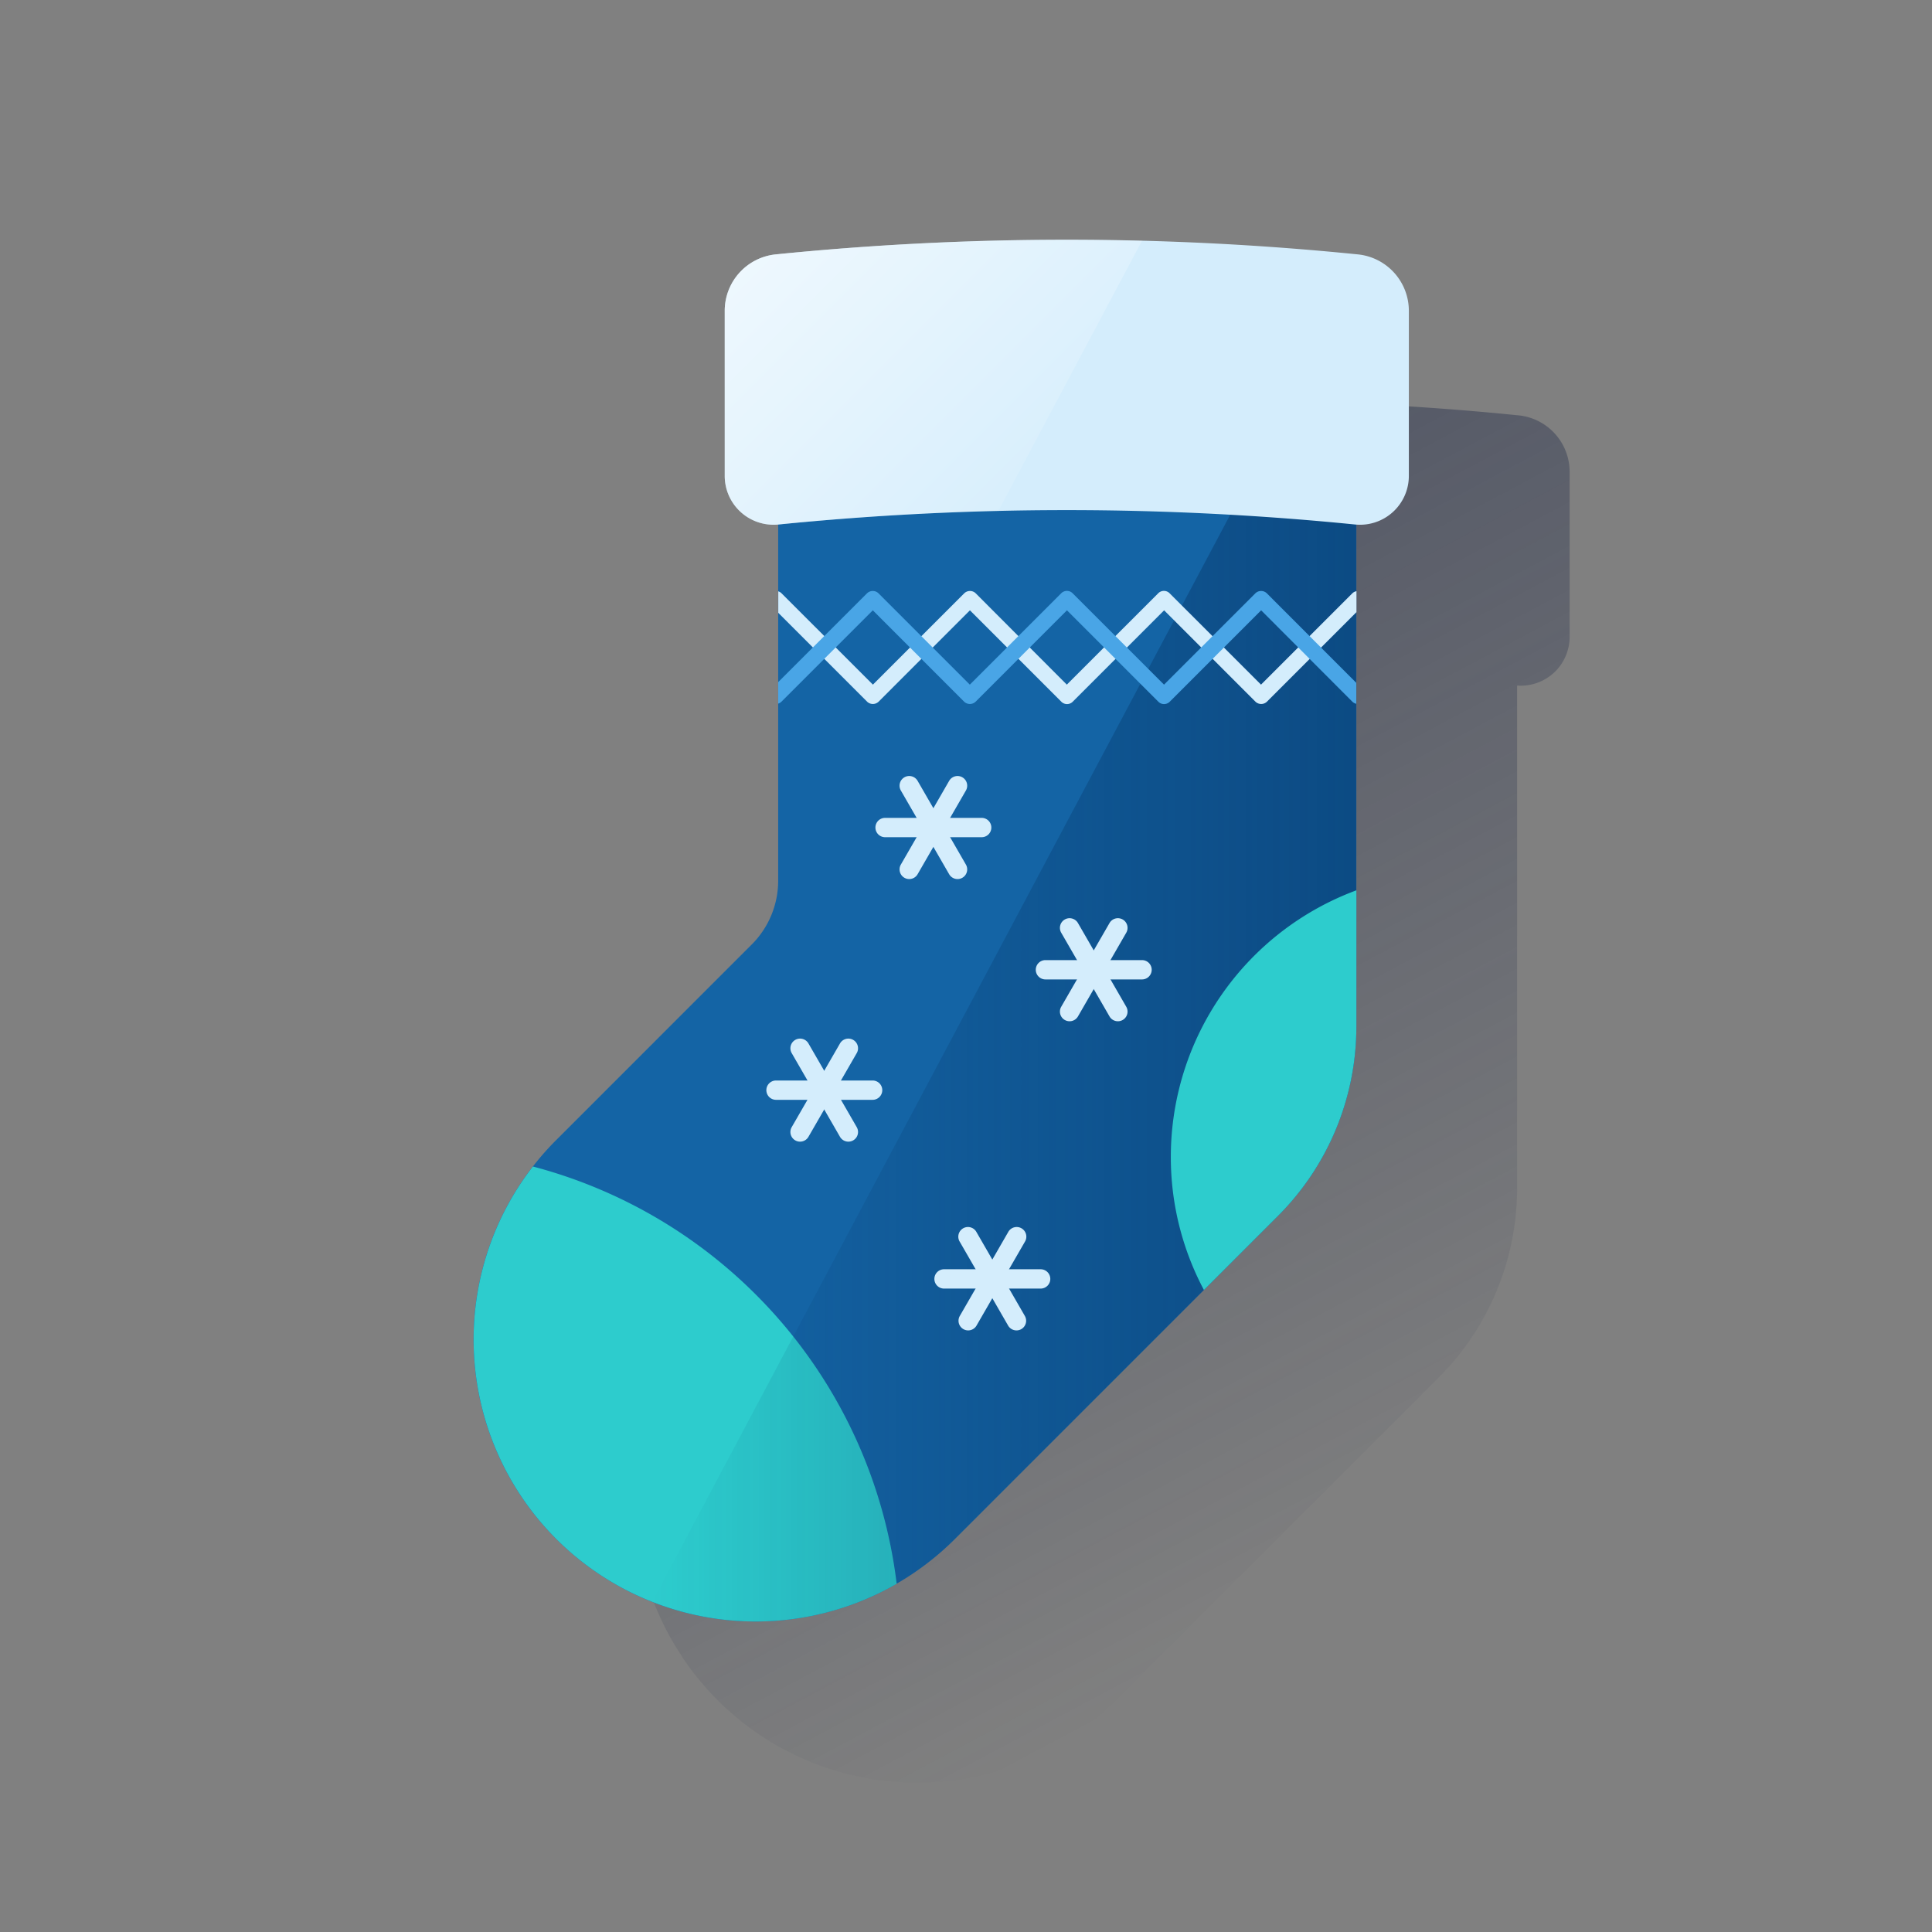 <svg id="Contenido" xmlns="http://www.w3.org/2000/svg" xmlns:xlink="http://www.w3.org/1999/xlink" viewBox="0 0 600 600"><rect x="0" y="0" width="600" height="600" fill="#808080" stroke="none"/><defs><style>.cls-1{fill:url(#Degradado_sin_nombre_16);}.cls-2{fill:#1464a5;}.cls-3{fill:#2dcccd;}.cls-4{fill:url(#Degradado_sin_nombre_172);}.cls-5{fill:#d4edfc;}.cls-6{fill:url(#Degradado_sin_nombre_10);}.cls-7{fill:#49a5e6;}.cls-8{fill:none;}</style><linearGradient id="Degradado_sin_nombre_16" x1="253.26" y1="147.52" x2="433.31" y2="486.15" gradientUnits="userSpaceOnUse"><stop offset="0" stop-color="#1c2645"/><stop offset="0" stop-color="#1c2645" stop-opacity="0.5"/><stop offset="1" stop-color="#1c2645" stop-opacity="0"/></linearGradient><linearGradient id="Degradado_sin_nombre_172" x1="421.23" y1="323.64" x2="202.54" y2="323.64" gradientUnits="userSpaceOnUse"><stop offset="0.01" stop-color="#043263" stop-opacity="0.5"/><stop offset="1" stop-color="#043263" stop-opacity="0"/></linearGradient><linearGradient id="Degradado_sin_nombre_10" x1="244.87" y1="69.42" x2="322.09" y2="146.64" gradientUnits="userSpaceOnUse"><stop offset="0" stop-color="#fff" stop-opacity="0.6"/><stop offset="1" stop-color="#fff" stop-opacity="0.1"/></linearGradient></defs><title>-</title><path class="cls-1" d="M471.66,129l-.81-.08q-33-3.31-66.19-4.16h0q-6.86-.18-13.71-.25h-1.73c-3.79,0-7.57,0-11.36,0l-3.26,0c-3.43,0-6.86.07-10.3.14-1,0-2.07,0-3.1.06q-6.49.13-13,.37h-.09q-6.6.26-13.21.59l-3.28.19q-4.84.27-9.69.58l-4.23.29c-3.07.22-6.14.46-9.21.7l-3.91.32q-6.44.56-12.87,1.19l-.81.08a17.47,17.47,0,0,0-7.67,2.64,17.62,17.62,0,0,0-8.2,14.89h0v51.26h0a15.16,15.16,0,0,0,15,15.17,14,14,0,0,0,1.58-.07V323.53a27.94,27.94,0,0,1-8.18,19.76l-60.76,60.76A87.11,87.11,0,0,0,199,447.86a.69.69,0,0,1,0,.13c-.25,1.17-.46,2.34-.66,3.52,0,.14,0,.29-.08.44-.17,1.11-.33,2.22-.47,3.34,0,.21-.05.43-.07.64-.13,1.07-.23,2.14-.31,3.22l-.06.77c-.07,1.05-.13,2.09-.16,3.14,0,.28,0,.57,0,.85,0,1,0,2.06,0,3.1,0,.29,0,.58,0,.87,0,1,.06,2.06.11,3.09l.06.8c.07,1.06.15,2.11.26,3.17,0,.16,0,.32.05.49a88.59,88.59,0,0,0,1.83,10.7c0,.13.05.26.08.39.2.82.43,1.65.66,2.47.13.49.25,1,.39,1.48.22.73.45,1.45.68,2.18s.37,1.16.56,1.73.49,1.35.74,2,.45,1.24.69,1.85.52,1.28.79,1.91.54,1.27.83,1.9.56,1.22.85,1.83.63,1.28.95,1.92.61,1.17.92,1.75.71,1.29,1.08,1.93.65,1.12,1,1.68.8,1.3,1.22,1.94.67,1.06,1,1.59.9,1.31,1.36,2,.71,1,1.07,1.49c.5.68,1,1.34,1.56,2,.35.45.7.9,1.06,1.34.6.74,1.23,1.45,1.86,2.17.32.36.62.73.95,1.09q1.44,1.61,3,3.15h0c1,1,2,2,3,2.88l1,.89c.71.62,1.42,1.24,2.14,1.83l1.2,1c.68.54,1.37,1.08,2.07,1.6l1.25.92c.73.53,1.46,1,2.2,1.53.39.27.77.54,1.17.8.94.61,1.89,1.2,2.84,1.78.2.11.39.24.58.35,1.14.67,2.29,1.31,3.46,1.93l1.22.62c.78.4,1.55.78,2.34,1.15.49.24,1,.46,1.48.68l2.15.94,1.57.64c.72.28,1.43.55,2.15.81.53.19,1,.39,1.58.57l2.08.67.41.13,1.26.4,1.36.37.56.15,1.66.44c.57.14,1.15.26,1.72.39s1.37.32,2.06.45,1.28.25,1.92.36l1.87.32,2,.29,1.79.21c.7.08,1.39.16,2.09.22s1.1.08,1.66.12c1.21.08,2.43.14,3.64.17l1.32,0h2.21l1.29,0,1,0,1.31-.06,1.13-.08,1.33-.09.68,0,1.77-.19.83-.09,1.1-.14,1.89-.27.29,0c.55-.08,1.09-.18,1.64-.28s1.14-.19,1.71-.31c1.1-.22,2.19-.46,3.29-.72.52-.12,1-.26,1.55-.39l2-.55.14,0c.51-.15,1-.29,1.51-.45l1.68-.53.33-.11.35-.12,1.21-.4c.49-.17,1-.36,1.46-.55l.28-.1c.54-.2,1.08-.4,1.61-.62l1.24-.51.29-.12.08,0c.66-.28,1.32-.57,2-.87l1.27-.58c.91-.43,1.81-.88,2.71-1.34l.73-.37c1.11-.59,2.21-1.2,3.29-1.84l1-.61c.8-.49,1.6-1,2.39-1.5l1-.68c1-.65,1.95-1.33,2.9-2l.32-.23c1.06-.78,2.09-1.59,3.12-2.41l.89-.74c.77-.64,1.52-1.28,2.27-2l.89-.79c1-.91,2-1.83,2.93-2.79h0l50.15-50.15,50.15-50.15c1-1,1.92-2,2.84-3a83.13,83.13,0,0,0,21.5-55.78V212.9a15.17,15.17,0,0,0,16.31-15.12V146.52A17.62,17.62,0,0,0,471.66,129Z"/><path class="cls-2" d="M241.67,143.72V273.54a28,28,0,0,1-8.19,19.76l-60.75,60.76a87.57,87.57,0,0,0,0,123.86h0a87.59,87.59,0,0,0,123.86,0l100.3-100.3a83.15,83.15,0,0,0,24.34-58.77V143.72Z"/><path class="cls-3" d="M165.5,362.27a87.59,87.59,0,0,0,7.23,115.65h0a87.6,87.6,0,0,0,105.74,13.91A153.09,153.09,0,0,0,165.5,362.27Z"/><path class="cls-4" d="M202.54,497.48a87.62,87.62,0,0,0,94-19.56l100.3-100.3a83.15,83.15,0,0,0,24.34-58.77V143.72H390.64Z"/><path class="cls-5" d="M421.67,79l-.82-.08a899.24,899.24,0,0,0-179.1,0l-.82.08a17.62,17.62,0,0,0-15.86,17.53v51.26a15.17,15.17,0,0,0,16.68,15.1h0a899.24,899.24,0,0,1,179.1,0h0a15.17,15.17,0,0,0,16.68-15.1V96.53A17.61,17.61,0,0,0,421.67,79Z"/><path class="cls-6" d="M241.75,78.92l-.82.08a17.62,17.62,0,0,0-15.86,17.53v51.26a15.17,15.17,0,0,0,16.68,15.1h0q34.08-3.4,68.3-4.21l44.62-83.92A898.5,898.5,0,0,0,241.75,78.92Z"/><path class="cls-5" d="M420,184.24l-28.38,28.38-28.39-28.38a2.49,2.49,0,0,0-3.53,0l-28.39,28.38L303,184.24a2.56,2.56,0,0,0-3.53,0l-28.38,28.38-28.39-28.38a2.49,2.49,0,0,0-1-.6v6.68l27.61,27.61a2.58,2.58,0,0,0,3.53,0l28.38-28.39,28.39,28.39a2.5,2.5,0,0,0,3.53,0l28.39-28.39,28.38,28.39a2.58,2.58,0,0,0,3.53,0l27.82-27.82V183.6A2.43,2.43,0,0,0,420,184.24Z"/><path class="cls-7" d="M393.41,184.24a2.56,2.56,0,0,0-3.53,0L361.5,212.62l-28.39-28.38a2.49,2.49,0,0,0-3.53,0l-28.39,28.38-28.38-28.38a2.56,2.56,0,0,0-3.53,0l-27.61,27.61v6.67a2.47,2.47,0,0,0,1-.59l28.39-28.39,28.38,28.39a2.58,2.58,0,0,0,3.53,0l28.38-28.39,28.39,28.39a2.5,2.5,0,0,0,3.53,0l28.39-28.39L420,217.93a2.41,2.41,0,0,0,1.2.63v-6.5Z"/><path class="cls-3" d="M363.61,359.27a87.82,87.82,0,0,0,10.28,41.35l23-23a83.15,83.15,0,0,0,24.34-58.77V276.5A88.27,88.27,0,0,0,363.61,359.27Z"/><path class="cls-5" d="M297.37,273a3,3,0,0,1-2.6-1.5l-15-26a3,3,0,1,1,5.2-3l15,26a3,3,0,0,1-2.6,4.5Z"/><path class="cls-5" d="M282.37,273a3,3,0,0,1-2.6-4.5l15-26a3,3,0,0,1,5.2,3l-15,26A3,3,0,0,1,282.37,273Z"/><path class="cls-5" d="M304.87,260h-30a3,3,0,0,1,0-6h30a3,3,0,0,1,0,6Z"/><path class="cls-5" d="M347.17,317.16a3,3,0,0,1-2.6-1.5l-15-26a3,3,0,0,1,5.2-3l15,26a3,3,0,0,1-2.6,4.5Z"/><path class="cls-5" d="M332.17,317.16a3,3,0,0,1-2.6-4.5l15-26a3,3,0,1,1,5.2,3l-15,26A3,3,0,0,1,332.17,317.16Z"/><path class="cls-5" d="M354.67,304.17h-30a3,3,0,0,1,0-6h30a3,3,0,0,1,0,6Z"/><path class="cls-5" d="M263.47,354.55a3,3,0,0,1-2.6-1.5l-15-26a3,3,0,0,1,5.2-3l15,26a3,3,0,0,1-2.6,4.5Z"/><path class="cls-5" d="M248.47,354.55a3,3,0,0,1-2.6-4.5l15-26a3,3,0,0,1,5.2,3l-15,26A3,3,0,0,1,248.47,354.55Z"/><path class="cls-5" d="M271,341.56H241a3,3,0,1,1,0-6h30a3,3,0,0,1,0,6Z"/><path class="cls-5" d="M315.68,413.17a3,3,0,0,1-2.6-1.5l-15-26a3,3,0,1,1,5.19-3l15,26a3,3,0,0,1-1.09,4.1A3,3,0,0,1,315.68,413.17Z"/><path class="cls-5" d="M300.67,413.17a3,3,0,0,1-2.59-4.5l15-26a3,3,0,1,1,5.19,3l-15,26A3,3,0,0,1,300.67,413.17Z"/><path class="cls-5" d="M323.18,400.18h-30a3,3,0,0,1,0-6h30a3,3,0,0,1,0,6Z"/><rect class="cls-8" width="600" height="600"/></svg>